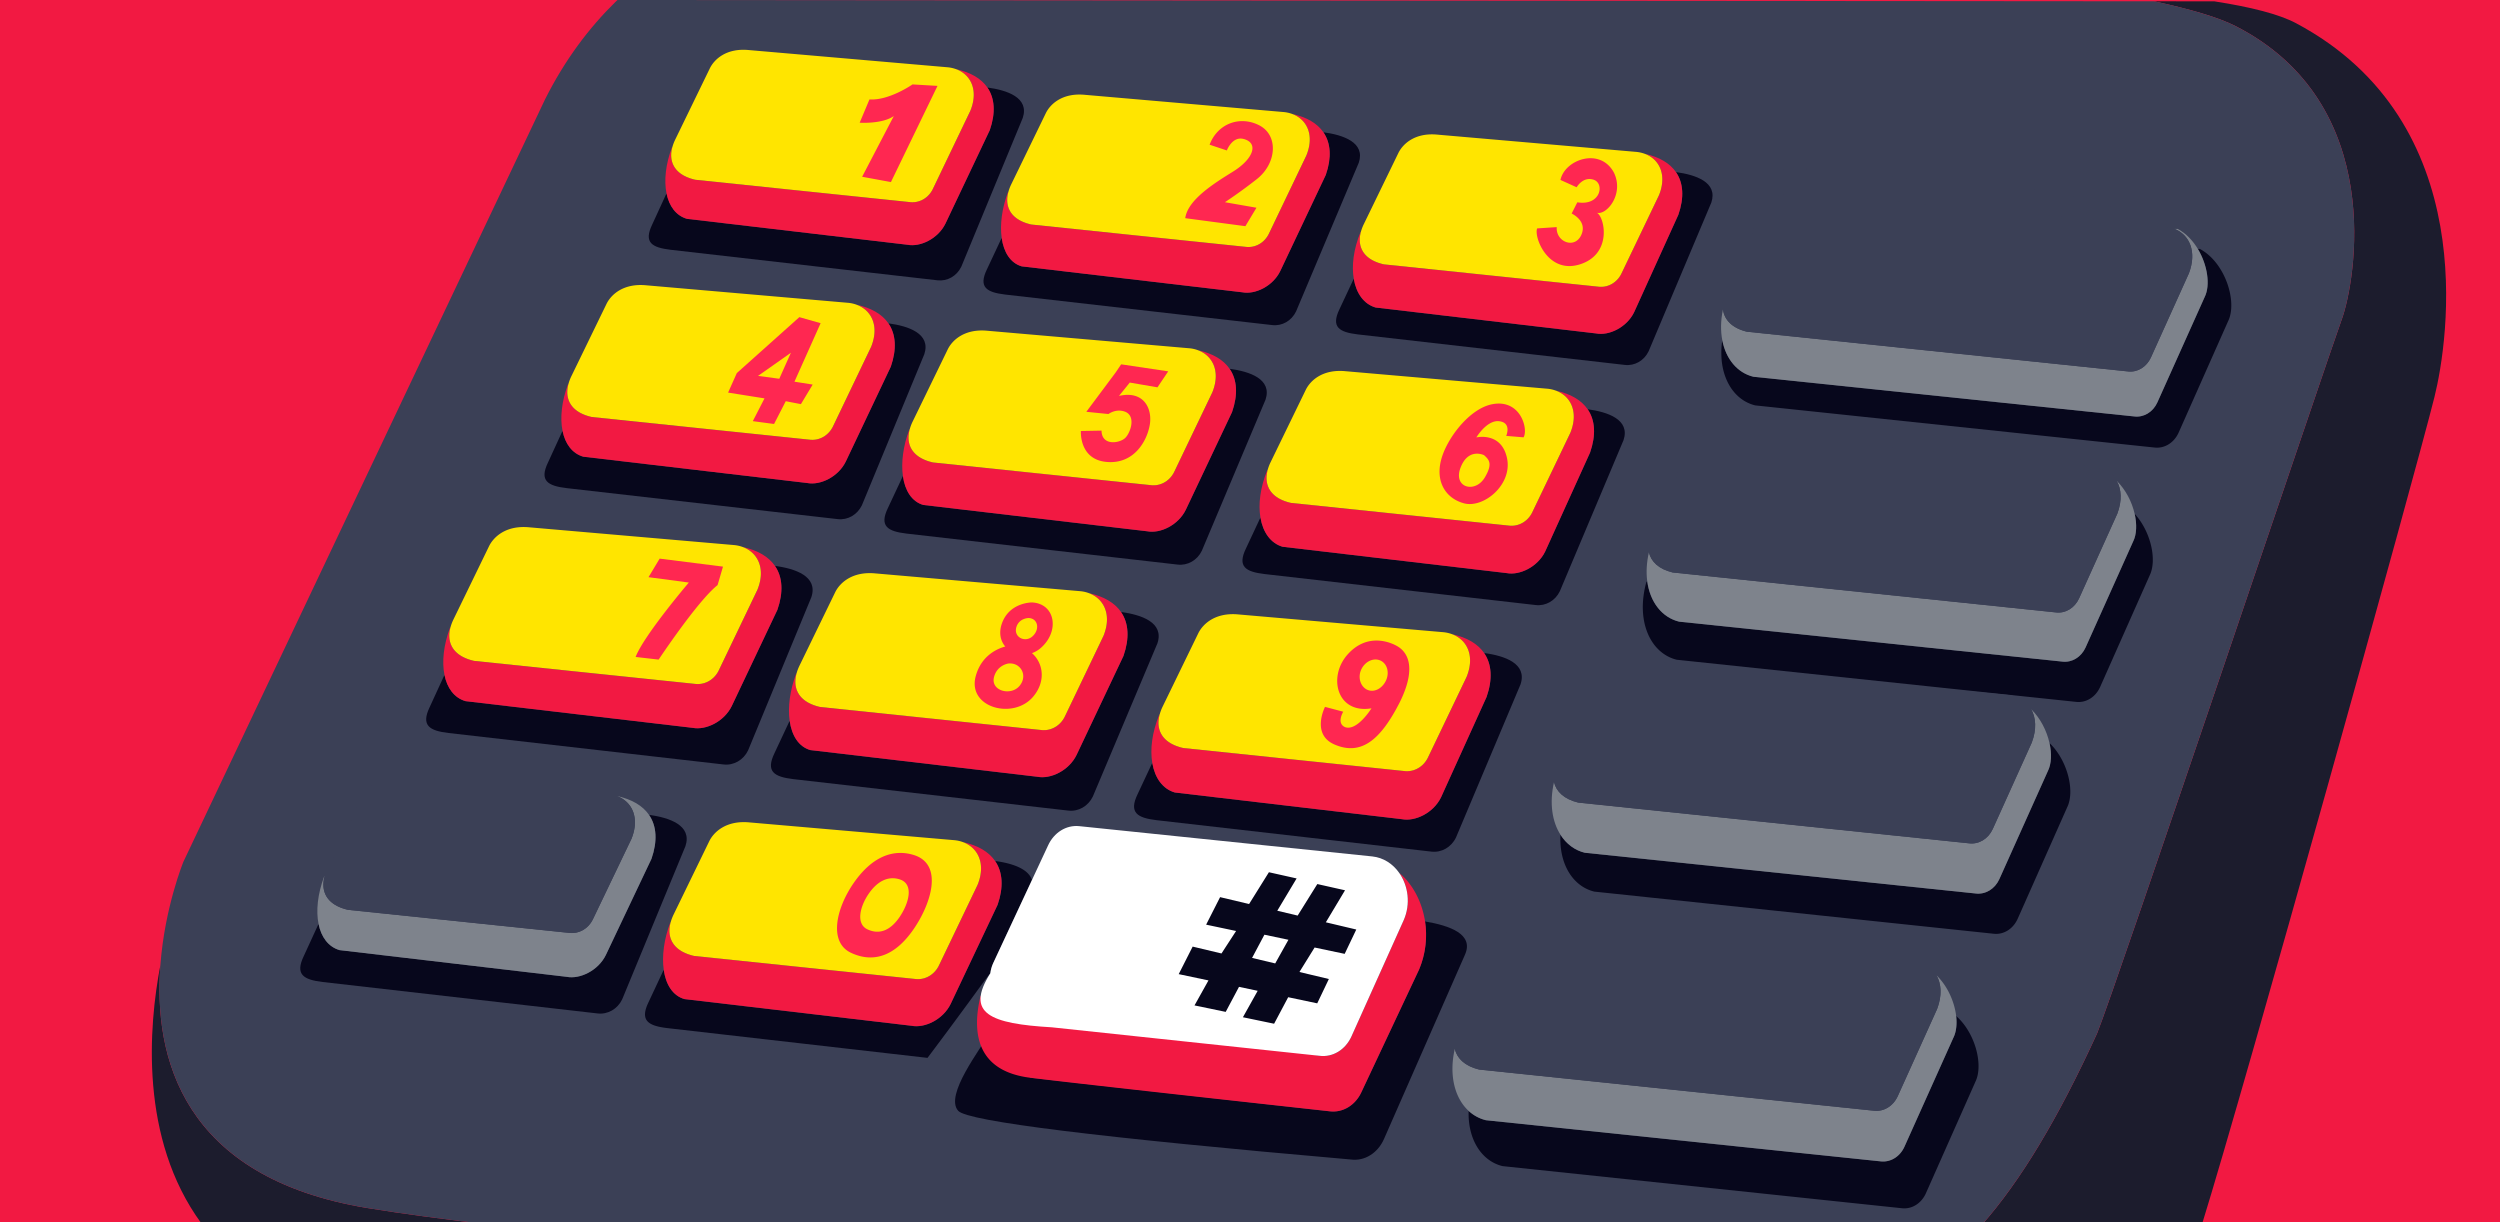 <svg xmlns="http://www.w3.org/2000/svg" width="360" height="176" viewBox="0 0 360 176">
    <g fill="none" fill-rule="evenodd">
        <path fill="#F21942" d="M0 0h360v176H0z"/>
        <path fill="#1C1C2D" d="M23.095 138.968c-1.692 8.841-3.031 24.98 5.893 37.186.073.101.15.202.223.3h42.243c-7.204-.835-13.476-1.668-18.445-2.48-26.915-4.4-30.906-21.956-29.914-35.006M330.633 3.343c-2.432-1.295-6.487-2.33-11.77-3.15l-8.678-.009c5.242 1.134 9.277 2.323 11.713 3.563 21.987 11.197 17.236 36.991 15.326 42.215-1.972 5.392-32.507 96.085-35.247 102.853-5.618 12.258-10.98 21.218-16.662 27.641h31.723c6.31-20.318 30.812-108.388 33.527-119.302 2.008-8.076 6.863-39.56-19.932-53.811"/>
        <path fill="#3B4056" d="M321.898 3.75c-2.437-1.244-6.472-2.432-11.713-3.564L88.915 0c-.094.094-.193.185-.289.278-3.845 3.768-7.307 8.38-10.138 14.028l-52.07 109.771s-2.689 6.519-3.324 14.893c-.989 13.05 3.002 30.604 29.917 35.005 4.969.813 11.238 1.643 18.445 2.481h213.859c5.683-6.422 11.046-15.383 16.662-27.641 2.74-6.768 33.275-97.458 35.247-102.85 1.91-5.227 6.664-31.02-15.326-42.215z"/>
        <path fill="#07071C" d="M96.551 35.967l38.44 4.396c1.421.17 2.791-.613 3.44-1.967l8.846-21.416c.97-2.93-2.27-4-5.094-4.378 1.077 1.562 1.204 3.664.348 6.137l-6.386 13.463c-1.064 2.177-3.623 3.402-5.473 3.043l-31.754-3.731c-1.575-.462-2.566-1.82-2.94-3.667l-2.07 4.508c-1.233 2.564-.045 3.287 2.643 3.612"/>
        <path fill="#F21942" d="M98.918 31.513l31.755 3.731c1.85.361 4.408-.866 5.472-3.043l6.386-13.463c.857-2.47.73-4.575-.347-6.137-.872-1.266-2.375-2.177-4.5-2.639 2.118.773 3.239 3.03 2.055 5.963l-5.408 11.283c-.625 1.303-1.943 2.058-3.308 1.894l-30.906-3.218c-3.044-.695-3.877-2.639-3.285-4.743l-.078.096c-.903 2.426-1.15 4.764-.776 6.61.374 1.847 1.365 3.204 2.94 3.666"/>
        <path fill="#3B4056" d="M247.94 52.056a12.064 12.064 0 0 1 .067-3.073c-.25-1.31-.239-2.8.093-4.403-.14-.927.055-1.957.52-2.987l5.041-11.01c.618-1.368 2.364-3.203 5.727-2.844l50.67 4.746c-6.763-4.36-17.21-5.182-22.512-5.683l-29.621-2.665c-2.71-.231-10.323 6.77-10.564 10.06l-.195 11.371a13.035 13.035 0 0 0-.072 2.917c.106 1.277.4 2.478.846 3.57"/>
        <path fill="#FFE500" d="M100.12 25.885l30.902 3.217c1.368.164 2.683-.591 3.309-1.894l5.41-11.283c1.181-2.932.06-5.19-2.057-5.963a4.902 4.902 0 0 0-1.181-.27l-28.635-2.48c-3.322-.333-5.05 1.377-5.662 2.654l-4.99 10.266a6.267 6.267 0 0 0-.385 1.01c-.591 2.104.242 4.047 3.288 4.743z"/>
        <path fill="#07071C" d="M190.917 25.184l-6.563 13.857c-1.064 2.18-3.622 3.405-5.47 3.047l-31.757-3.732c-1.637-.48-2.595-2.034-2.885-4.097l-2.133 4.546c-1.23 2.561-.044 3.288 2.644 3.612l38.441 4.393c1.42.172 2.79-.61 3.439-1.964l9.033-21.421c.97-2.927-2.274-3.999-5.094-4.378 1.074 1.565 1.201 3.664.345 6.137"/>
        <path fill="#F21942" d="M188.127 22.371l-5.408 11.283c-.625 1.305-1.944 2.058-3.311 1.894l-30.903-3.22c-3.047-.693-3.877-2.636-3.286-4.741l-.08.096c-.864 2.33-1.165 4.668-.898 6.576.29 2.06 1.248 3.617 2.886 4.097l31.757 3.732c1.847.358 4.406-.867 5.47-3.047l6.562-13.857c.857-2.473.73-4.572-.345-6.137-.874-1.269-2.377-2.18-4.5-2.639 2.115.773 3.236 3.03 2.056 5.963"/>
        <path fill="#FFE500" d="M145.22 27.587c-.592 2.104.238 4.05 3.287 4.743l30.9 3.218c1.368.163 2.686-.59 3.312-1.895l5.407-11.282c1.181-2.933.063-5.19-2.055-5.963a4.902 4.902 0 0 0-1.18-.27l-28.638-2.481c-3.322-.332-5.047 1.38-5.662 2.655l-4.99 10.265c-.161.337-.288.677-.382 1.01"/>
        <path fill="#07071C" d="M241.685 30.921l-6.376 14.052c-1.063 2.177-3.622 3.402-5.47 3.044l-31.757-3.732c-1.673-.493-2.784-2.019-3.142-4.141l-2.063 4.398c-1.23 2.561-.044 3.288 2.644 3.612l38.442 4.393c1.42.172 2.79-.61 3.438-1.964l9.033-21.421c.97-2.93-2.273-3.999-5.094-4.378 1.074 1.562 1.202 3.664.345 6.137"/>
        <path fill="#F21942" d="M194.941 40.143c.358 2.123 1.469 3.651 3.143 4.141l31.756 3.732c1.848.358 4.404-.864 5.47-3.044l6.376-14.052c.857-2.47.73-4.572-.347-6.134-.872-1.269-2.375-2.18-4.5-2.642 2.117.774 3.238 3.031 2.055 5.964l-5.408 11.282c-.625 1.303-1.943 2.058-3.308 1.892l-30.903-3.215c-3.047-.693-3.88-2.64-3.288-4.744l-.078.096c-1.015 2.518-1.285 4.853-.968 6.724"/>
        <path fill="#FFE500" d="M199.275 38.067l30.9 3.215c1.368.166 2.686-.589 3.312-1.891l5.408-11.283c1.18-2.932.062-5.19-2.056-5.963a4.902 4.902 0 0 0-1.18-.27L207.02 19.39c-3.322-.33-5.047 1.384-5.662 2.658l-4.988 10.265c-.163.338-.29.675-.384 1.01-.591 2.104.24 4.05 3.288 4.743"/>
        <path fill="#07071C" d="M81.587 70.289l39.036 4.463c1.443.174 2.834-.623 3.493-1.998l8.984-21.748c.986-2.974-2.307-4.061-5.172-4.445 1.092 1.588 1.222 3.72.35 6.233l-6.482 13.67c-1.082 2.21-3.68 3.456-5.556 3.09l-32.25-3.788c-1.598-.47-2.608-1.848-2.986-3.724l-2.102 4.578c-1.251 2.602-.044 3.342 2.685 3.669"/>
        <path fill="#F21942" d="M83.99 65.765l32.248 3.789c1.879.366 4.474-.877 5.556-3.09l6.485-13.67c.869-2.513.742-4.646-.35-6.234-.888-1.287-2.414-2.21-4.573-2.68 2.151.786 3.288 3.077 2.089 6.056l-5.49 11.457c-.637 1.326-1.973 2.091-3.364 1.923l-31.38-3.267c-3.094-.706-3.937-2.678-3.338-4.817l-.083.1c-.913 2.462-1.162 4.836-.786 6.71.379 1.878 1.386 3.254 2.987 3.723"/>
        <path fill="#FFE500" d="M85.21 60.048l31.381 3.267c1.391.17 2.727-.596 3.363-1.92l5.491-11.46c1.199-2.975.062-5.27-2.089-6.053a4.76 4.76 0 0 0-1.199-.275l-29.079-2.522c-3.373-.335-5.127 1.4-5.75 2.696L82.26 54.207a6.199 6.199 0 0 0-.387 1.025c-.599 2.138.244 4.113 3.338 4.816z"/>
        <path fill="#FFE500" d="M113.89 50.796l-4.733 3.337 3.059.408z"/>
        <path fill="#07071C" d="M130.538 76.837l39.035 4.463c1.443.174 2.834-.62 3.493-1.995l9.17-21.753c.987-2.974-2.304-4.062-5.171-4.446 1.095 1.589 1.222 3.722.35 6.233l-6.661 14.073c-1.082 2.213-3.68 3.456-5.558 3.093l-32.248-3.791c-1.663-.488-2.636-2.066-2.932-4.16l-2.164 4.616c-1.25 2.6-.044 3.34 2.686 3.667"/>
        <path fill="#F21942" d="M132.947 72.713l32.25 3.79c1.877.364 4.474-.879 5.556-3.09l6.664-14.075c.87-2.511.742-4.645-.353-6.233-.885-1.287-2.41-2.21-4.57-2.678 2.149.784 3.288 3.078 2.09 6.054l-5.494 11.46c-.633 1.323-1.972 2.089-3.36 1.92l-31.381-3.267c-3.096-.703-3.94-2.678-3.34-4.816l-.08.098c-.88 2.367-1.184 4.741-.911 6.677.293 2.094 1.266 3.674 2.93 4.16"/>
        <path fill="#FFE500" d="M134.348 66.595l31.38 3.267c1.389.166 2.728-.6 3.363-1.923l5.491-11.456c1.2-2.98.062-5.27-2.089-6.057a4.654 4.654 0 0 0-1.196-.272l-29.081-2.523c-3.374-.334-5.128 1.402-5.75 2.697l-5.069 10.426a6.199 6.199 0 0 0-.386 1.025c-.602 2.136.244 4.11 3.337 4.816"/>
        <path fill="#07071C" d="M182.093 82.663l39.036 4.463c1.442.174 2.833-.62 3.492-1.995l9.17-21.754c.987-2.973-2.303-4.06-5.17-4.445 1.094 1.588 1.221 3.721.35 6.233l-6.472 14.267c-1.082 2.214-3.677 3.457-5.556 3.093l-32.25-3.79c-1.697-.499-2.828-2.048-3.192-4.205l-2.091 4.466c-1.254 2.6-.047 3.34 2.683 3.667"/>
        <path fill="#F21942" d="M184.694 78.735l32.25 3.789c1.876.366 4.474-.877 5.556-3.09l6.472-14.268c.869-2.512.742-4.647-.35-6.233-.888-1.287-2.414-2.213-4.57-2.68 2.148.783 3.287 3.077 2.086 6.054l-5.491 11.459c-.636 1.323-1.975 2.089-3.36 1.923l-31.384-3.27c-3.093-.703-3.939-2.678-3.337-4.816l-.083.101c-1.027 2.553-1.302 4.925-.98 6.825.363 2.156 1.491 3.708 3.191 4.206"/>
        <path fill="#FFE500" d="M185.904 72.42l31.38 3.267c1.389.168 2.728-.597 3.364-1.92l5.49-11.46c1.2-2.976.063-5.27-2.088-6.054a4.76 4.76 0 0 0-1.2-.275l-29.078-2.522c-3.373-.335-5.128 1.404-5.75 2.699l-5.068 10.424a6.215 6.215 0 0 0-.39 1.025c-.599 2.138.247 4.113 3.34 4.816"/>
        <path fill="#FFE500" d="M213.819 68.744c1.183-2 .589-2.558-.114-3.197 0 0-2.273-1.144-3.394 1.82-1.088 2.882 2.117 3.726 3.508 1.377"/>
        <path fill="#07071C" d="M111.592 81.488c1.109 1.612 1.238 3.776.356 6.322l-6.576 13.864c-1.097 2.245-3.731 3.503-5.633 3.135l-32.71-3.843c-1.621-.475-2.641-1.871-3.025-3.776l-2.133 4.643c-1.269 2.639-.047 3.389 2.722 3.72l39.59 4.529c1.464.174 2.874-.633 3.543-2.027l9.11-22.06c1.002-3.015-2.337-4.117-5.244-4.507"/>
        <path fill="#F21942" d="M67.03 100.966l32.707 3.843c1.904.37 4.538-.89 5.636-3.135l6.575-13.865c.883-2.545.753-4.71-.355-6.321-.9-1.305-2.45-2.245-4.637-2.717 2.182.794 3.334 3.12 2.12 6.14l-5.571 11.622c-.644 1.342-2.001 2.118-3.41 1.95l-31.827-3.314c-3.137-.714-3.994-2.717-3.386-4.887l-.08.101c-.93 2.5-1.182 4.905-.8 6.807.384 1.905 1.406 3.3 3.028 3.776"/>
        <path fill="#FFE500" d="M68.268 95.167l31.827 3.314c1.407.169 2.767-.607 3.41-1.949l5.569-11.62c1.217-3.02.062-5.345-2.118-6.142a4.91 4.91 0 0 0-1.214-.278l-29.494-2.556c-3.42-.342-5.2 1.42-5.834 2.735l-5.138 10.572a6.65 6.65 0 0 0-.394 1.04c-.607 2.168.25 4.17 3.386 4.884z"/>
        <path fill="#07071C" d="M161.427 88.128c1.108 1.609 1.24 3.773.356 6.32l-6.758 14.273c-1.097 2.242-3.731 3.506-5.636 3.135l-32.706-3.843c-1.687-.496-2.673-2.097-2.972-4.22l-2.195 4.682c-1.269 2.639-.047 3.386 2.722 3.72l39.591 4.529c1.464.174 2.873-.633 3.542-2.027l9.3-22.062c1.002-3.015-2.337-4.118-5.244-4.507"/>
        <path fill="#F21942" d="M116.684 108.012l32.706 3.843c1.905.37 4.539-.89 5.634-3.135l6.76-14.272c.882-2.546.752-4.71-.356-6.321-.9-1.306-2.447-2.245-4.637-2.717 2.18.796 3.335 3.121 2.118 6.14l-5.57 11.62c-.643 1.344-2 2.12-3.409 1.95l-31.827-3.315c-3.137-.714-3.993-2.715-3.386-4.882l-.08.1c-.893 2.4-1.202 4.808-.927 6.77.3 2.125 1.287 3.726 2.974 4.219"/>
        <path fill="#FFE500" d="M118.104 101.807l31.827 3.314c1.409.168 2.766-.608 3.41-1.952l5.568-11.62c1.217-3.018.062-5.343-2.117-6.14a4.796 4.796 0 0 0-1.215-.277l-29.494-2.559c-3.42-.34-5.2 1.422-5.83 2.738l-5.141 10.572a6.4 6.4 0 0 0-.395 1.04c-.607 2.167.25 4.17 3.387 4.884"/>
        <path fill="#FFE500" d="M148.677 91.634c1.098-.989.807-2.577-.542-2.64 0 0-1.313-.01-1.752 1.225-.527 1.493 1.196 2.403 2.294 1.415M146.807 98.772c1.256-1.497.163-3.407-1.599-3.228 0 0-1.603.213-2.065 1.93-.54 2.012 2.408 2.798 3.664 1.298"/>
        <path fill="#07071C" d="M93.46 117.342c1.108 1.612 1.237 3.776.355 6.322l-6.575 13.864c-1.098 2.245-3.732 3.506-5.637 3.135l-32.706-3.843c-1.622-.475-2.642-1.871-3.026-3.776l-2.133 4.643c-1.269 2.639-.047 3.389 2.722 3.72l39.591 4.529c1.464.174 2.873-.633 3.542-2.027l9.11-22.06c1.003-3.015-2.337-4.118-5.243-4.507"/>
        <path fill="#7E838C" d="M48.897 136.82l32.707 3.844c1.904.371 4.538-.893 5.636-3.135l6.576-13.864c.882-2.549.752-4.713-.356-6.322-.9-1.308-2.45-2.244-4.637-2.72 2.182.797 3.334 3.123 2.12 6.143l-5.571 11.62c-.644 1.344-2.001 2.12-3.41 1.949l-31.827-3.314c-3.137-.713-3.994-2.714-3.386-4.883l-.08.098c-.93 2.5-1.182 4.907-.8 6.81.384 1.901 1.406 3.297 3.028 3.775"/>
        <path fill="#3B4056" d="M50.135 131.021l31.827 3.314c1.409.171 2.766-.607 3.41-1.949l5.571-11.62c1.214-3.02.062-5.345-2.12-6.142a4.91 4.91 0 0 0-1.214-.278l-29.495-2.556c-3.422-.34-5.2 1.422-5.83 2.735l-5.14 10.572a6.65 6.65 0 0 0-.395 1.04c-.608 2.17.249 4.17 3.386 4.884"/>
        <path fill="#07071C" d="M142.601 140.15a5.2 5.2 0 0 1 .41-1.446l5.592-11.986c-.56-1.707-3.064-2.434-5.309-2.735 1.108 1.609 1.238 3.773.356 6.319l-6.758 14.274c-1.097 2.242-3.731 3.504-5.636 3.135l-32.706-3.843c-1.685-.496-2.673-2.097-2.972-4.222l-2.195 4.684c-1.269 2.639-.047 3.386 2.722 3.718l37.458 4.285a740.277 740.277 0 0 0 7.943-10.751 33.59 33.59 0 0 1 1.095-1.433"/>
        <path fill="#F21942" d="M98.55 143.867l32.707 3.843c1.905.371 4.539-.893 5.634-3.135l6.76-14.274c.882-2.543.752-4.708-.356-6.32-.9-1.307-2.45-2.244-4.637-2.719 2.18.797 3.335 3.122 2.118 6.143l-5.57 11.62c-.643 1.341-2 2.12-3.409 1.949L99.97 137.66c-3.137-.714-3.993-2.714-3.386-4.884l-.08.099c-.893 2.4-1.202 4.81-.927 6.773.301 2.122 1.287 3.726 2.974 4.219"/>
        <path fill="#FFE500" d="M99.97 137.66l31.826 3.313c1.41.172 2.767-.607 3.41-1.948l5.571-11.62c1.215-3.021.063-5.346-2.12-6.143a4.77 4.77 0 0 0-1.214-.275l-29.494-2.558c-3.42-.34-5.2 1.422-5.83 2.735l-5.141 10.571c-.167.35-.296.696-.395 1.04-.607 2.17.25 4.171 3.386 4.885"/>
        <path fill="#FFE500" d="M124.913 133.828c1.69.789 3.257.192 4.578-1.702 1.318-1.897 2.257-4.842.012-5.514-1.53-.457-3.07.158-4.388 2.055-1.32 1.894-1.87 4.383-.202 5.161"/>
        <path fill="#07071C" d="M213.715 94.036c1.108 1.609 1.24 3.773.355 6.321l-6.565 14.47c-1.095 2.244-3.729 3.505-5.633 3.137l-32.707-3.846c-1.726-.506-2.87-2.078-3.238-4.263l-2.123 4.528c-1.269 2.639-.047 3.386 2.722 3.721l39.59 4.528c1.464.174 2.874-.633 3.543-2.026l9.3-22.063c1.002-3.015-2.338-4.118-5.244-4.507"/>
        <path fill="#F21942" d="M169.165 114.119l32.707 3.843c1.905.371 4.538-.89 5.633-3.135l6.566-14.472c.885-2.545.752-4.71-.356-6.318-.9-1.308-2.447-2.245-4.634-2.72 2.18.797 3.334 3.122 2.117 6.142l-5.571 11.62c-.644 1.342-2.001 2.12-3.407 1.95l-31.83-3.314c-3.137-.714-3.994-2.717-3.384-4.884l-.083.098c-1.043 2.593-1.32 4.998-.996 6.924.368 2.187 1.513 3.76 3.238 4.266"/>
        <path fill="#FFE500" d="M170.39 107.716l31.828 3.314c1.409.168 2.766-.607 3.41-1.952l5.568-11.62c1.217-3.018.065-5.343-2.117-6.142a5.001 5.001 0 0 0-1.215-.278l-29.494-2.556c-3.42-.34-5.197 1.422-5.83 2.735l-5.141 10.575a6.45 6.45 0 0 0-.392 1.038c-.61 2.17.247 4.17 3.384 4.886"/>
        <path fill="#FFE500" d="M199.539 98.084c.576-1.136.265-2.452-.695-2.937-.96-.486-2.206.041-2.782 1.175-.576 1.137-.195 2.489.765 2.974.96.485 2.136-.078 2.712-1.212"/>
        <path fill="#FF2751" d="M128.708 16.712l-4.56 8.743 4.147.763 6.706-13.85-3.597-.212s-3.376 2.353-6.2 2.161l-1.41 3.353s3.227.22 4.914-.958M180.931 29.913l-4.541-.794s2.237-1.464 4.614-3.343c2.839-2.244 3.142-6.298.311-7.738-2.745-1.398-5.955-.29-7.133 2.798l2.483.83s.773-2.089 2.421-1.653c2.216.584 1.412 2.873-1.541 4.705-2.774 1.72-6.509 4.06-6.87 6.7l8.66 1.152 1.596-2.657zM227.387 38.103c4.873-1.435 3.682-6.926 2.548-7.473 1.378.423 3.98-2.647 2.47-5.772-1.985-3.703-7.084-1.883-7.699 1.054l2.33 1.054s.921-1.63 2.486-1.072c1.562.56.979 3.786-2.387 3.238l-.818 1.617s2.33 1.054 1.378 3.109c-.952 2.055-3.68.968-3.526-1.155l-2.82.187c-.286.721.274 2.802 1.673 4.167 1.015.992 2.47 1.601 4.365 1.046M109.157 54.132l4.734-3.337-1.674 3.745-3.06-.408zm-.752 6.514l3.06.407 1.683-3.28 2.185.423 1.692-2.818-2.623-.415 3.768-8.423-3.065-.872-9.004 8.057-1.256 2.808 5.244.833-1.684 3.28zM159.319 66.517c4.056.379 5.906-3.137 6.261-5.418.356-2.279-.884-4.907-4.447-4.085l1.554-1.923 3.988.685 1.547-2.301-6.775-1.012-.776 1.15-4.24 5.687 3.186.32s1.064-.813 2.351-.348c1.65.594.851 3.015.07 3.786-.78.77-3.378 1.212-3.42-1.049l-2.971.055s-.288 4.084 3.672 4.453M210.31 67.367c1.121-2.966 3.395-1.82 3.395-1.82.703.637 1.297 1.197.114 3.198-1.391 2.348-4.596 1.502-3.509-1.378m.522 5.115c2.805.74 6.993-2.684 6.176-6.516-.818-3.836-4.414-2.974-4.414-2.974s1.39-2.349 3.09-2.351c2.102.101 1.21 2.128 1.21 2.128l2.501.207c.698-1.175-.412-5.485-4.422-4.785-3.098.54-6.085 4.277-7.172 7.157-1.393 3.69.228 6.394 3.03 7.134M94.843 94.981s5.634-8.475 8.488-10.727l.779-2.66-9.119-1.152-1.606 2.673 5.805.773s-6.477 7.608-7.66 10.714l3.313.38zM143.144 97.476c.461-1.72 2.065-1.93 2.065-1.93 1.762-.182 2.855 1.728 1.599 3.228-1.259 1.497-4.204.71-3.664-1.298m3.24-7.255c.437-1.235 1.75-1.225 1.75-1.225 1.349.062 1.642 1.648.542 2.639-1.098.986-2.82.075-2.291-1.414m2.4 10.089c1.858-2.216 1.443-4.827-.18-6.257a4.009 4.009 0 0 0 1.327-.799c2.709-2.439 1.99-6.347-1.334-6.503 0 0-3.241-.026-4.32 3.018-.483 1.363-.2 2.528.48 3.332-.976.257-3.426 1.191-4.256 4.277-1.22 4.543 5.441 6.32 8.283 2.932M196.828 99.297c-.96-.485-1.345-1.837-.766-2.974.576-1.134 1.822-1.663 2.782-1.175.96.485 1.271 1.8.695 2.937-.576 1.134-1.751 1.697-2.711 1.212m-4.674 7.904c3.887 1.694 6.687-.703 9.438-6.127 2.678-5.462.693-7.34-.252-7.943-.843-.537-4.297-2.174-7.24 1.062-2.945 3.233-1.593 8.643 3.392 7.805 0 0-2.055 3.322-3.797 2.712-1.294-.563-.267-2.224-.267-2.224l-2.626-.695s-2.03 3.939 1.352 5.41M125.116 128.666c1.318-1.894 2.857-2.512 4.385-2.055 2.248.672 1.308 3.62-.01 5.514-1.32 1.894-2.888 2.491-4.577 1.702-1.669-.778-1.119-3.267.202-5.161m-2.556 8.543c3.306 1.541 6.365.376 8.945-3.33 2.58-3.705 4.419-9.463.026-10.776-2.992-.893-5.995.31-8.577 4.016-2.579 3.706-3.656 8.572-.394 10.09"/>
        <path fill="#07071C" d="M196.067 157.22c-.87 1.933-2.706 3.052-4.614 2.805l-43.094-4.83c-.085-.004-5.99-6.155-6.073-6.162-.942 1.889-6.345 8.679-4.298 10.932 1.365 1.503 20.213 3.837 56.543 7.004 1.972.26 3.87-.918 4.767-2.963l11.664-26.544c1.292-2.94-2.154-4.16-5.753-4.775.33 2.18.125 4.58-.864 6.934l-8.278 17.599z"/>
        <path fill="#F21942" d="M194.612 149.238c-.867 1.928-2.696 3.04-4.598 2.797l-48.823-8.597c-1.382 5.8-.168 10.85 7.169 11.76 4.891.607 19.256 2.215 43.094 4.827 1.905.246 3.742-.872 4.611-2.805l8.28-17.6a12.844 12.844 0 0 0 .862-6.933c-.446-2.945-1.881-5.49-3.724-6.996 1.306 1.858 1.69 4.5.628 6.861l-7.499 16.686z"/>
        <path fill="#FFF" d="M151.464 147.933l38.55 4.103c1.9.243 3.732-.87 4.599-2.798l7.5-16.685c1.058-2.362.674-5.003-.629-6.861-.908-1.29-2.26-2.198-3.882-2.367l-42.199-4.36c-1.865-.191-3.64.917-4.492 2.803l-2.309 4.949-5.592 11.988c-.21.467-.343.953-.408 1.446-3.668 5.808 0 7.265 8.862 7.782z"/>
        <path fill="#FFF" d="M185.533 135.326l-3.459-.73-1.777 3.343 3.334.794z"/>
        <path fill="#07071C" d="M182.075 134.597l3.46.73-1.905 3.406-3.332-.794 1.777-3.342zM172.01 144.78l4.491.931 1.915-3.604 2.691.568-2.127 3.807 4.491.934 2.027-3.817 4.183.882 1.674-3.503-4.238-1.01 2.185-3.526 4.331.913 1.671-3.503-4.383-1.04 2.762-4.611-3.989-.896-2.831 4.539-2.935-.698 2.785-4.65-3.989-.893-2.854 4.577-4.176-.99-2.01 3.962 4.315.91-2.105 3.239-4.15-.989-2.01 3.965 4.287.903-2.011 3.6zM309.549 82.868c1.092-2.216.169-6.337-2.162-8.882.343 1.505.299 2.966-.215 3.993l-6.845 15.25c-.634 1.407-1.975 2.22-3.369 2.04L241.8 89.52c-2.452-.594-4.206-2.8-4.603-5.854l-.13.171c-1.549 5.686.639 10.25 4.386 11.166l57.46 6.062c1.45.187 2.849-.667 3.508-2.146l7.128-16.05zM294.897 111.025l-6.98 15.554c-.65 1.435-2.017 2.265-3.439 2.081l-56.258-5.862c-1.461-.355-2.673-1.274-3.514-2.595-.213 4.248 1.806 7.437 4.868 8.187l57.463 6.062c1.45.19 2.846-.667 3.508-2.146l7.126-16.05c1.152-2.33.062-6.775-2.546-9.269.34 1.526.29 3-.228 4.038M281.685 146.3c.138 1.188.018 2.296-.397 3.13l-7.048 15.701c-.654 1.448-2.034 2.284-3.47 2.1l-56.795-5.917a5.64 5.64 0 0 1-2.493-1.344c-.127 4.126 1.87 7.214 4.876 7.95l57.46 6.06c1.45.19 2.849-.664 3.51-2.146l7.126-16.05c1.183-2.398.003-7.04-2.769-9.484"/>
        <path fill="#7E838C" d="M228.22 122.797l56.259 5.865c1.422.181 2.79-.647 3.435-2.082l6.983-15.556c.52-1.038.569-2.512.229-4.035-.392-1.754-1.306-3.568-2.64-4.868.69 1.214.82 2.883.086 4.818l-5.605 12.417c-.649 1.435-2.016 2.263-3.438 2.081l-56.258-5.862c-2.079-.506-3.166-1.603-3.496-2.953-.69 3.047-.257 5.717.932 7.58.84 1.321 2.052 2.242 3.513 2.595"/>
        <path fill="#3B4056" d="M227.271 115.575l56.259 5.862c1.422.184 2.79-.646 3.435-2.079l5.608-12.42c.732-1.935.605-3.603-.088-4.818-.662-1.157-1.837-1.9-3.283-2.047l-53.902-5.05c-3.451-.371-5.244 1.513-5.88 2.917l-5.172 11.298c-.532 1.173-.721 2.351-.472 3.384.327 1.35 1.414 2.45 3.495 2.953"/>
        <path fill="#7E838C" d="M241.8 89.52l55.157 5.748c1.394.179 2.735-.633 3.371-2.04l6.843-15.25c.514-1.028.558-2.486.218-3.991-.39-1.71-1.28-3.472-2.58-4.739.678 1.189.802 2.824.084 4.723l-5.496 12.176c-.634 1.406-1.975 2.218-3.369 2.04l-55.158-5.748c-2.042-.493-3.106-1.57-3.428-2.896-.337 1.481-.407 2.872-.243 4.12.394 3.057 2.148 5.263 4.6 5.857"/>
        <path fill="#3B4056" d="M240.87 82.439l55.157 5.747c1.394.18 2.735-.633 3.371-2.04l5.494-12.175c.721-1.9.594-3.534-.083-4.723-.65-1.136-1.804-1.863-3.22-2.008l-52.85-4.954c-3.383-.36-5.14 1.485-5.763 2.862l-5.07 11.076c-.522 1.152-.708 2.31-.465 3.319.322 1.326 1.389 2.403 3.428 2.896"/>
        <path fill="#07071C" d="M317.468 42.78l-6.804 15.157c-.63 1.398-1.962 2.205-3.347 2.029l-54.826-5.714c-2.286-.553-3.958-2.52-4.484-5.268a12.184 12.184 0 0 0-.068 3.073c.377 3.298 2.219 5.685 4.816 6.32l57.46 6.063c1.45.186 2.847-.667 3.509-2.146l7.128-16.053c1.354-2.745-.39-8.433-4.074-10.395l-.286.005c1.394 2.317 1.83 5.224.976 6.929"/>
        <path fill="#7E838C" d="M315.204 39.354l-5.462 12.102c-.634 1.396-1.965 2.206-3.35 2.027l-54.826-5.714c-2.185-.53-3.241-1.73-3.465-3.19-.334 1.604-.345 3.094-.093 4.404.524 2.751 2.198 4.715 4.484 5.27l54.823 5.712c1.386.18 2.72-.628 3.35-2.027l6.804-15.16c.851-1.704.415-4.61-.978-6.928-.724-1.204-1.705-2.255-2.906-2.888l-.426.008c2.115.849 3.228 3.26 2.045 6.384"/>
        <path fill="#3B4056" d="M253.66 30.583l-5.04 11.01c-.466 1.03-.66 2.06-.518 2.987.22 1.458 1.28 2.66 3.464 3.19l54.826 5.713c1.383.18 2.717-.63 3.35-2.029l5.462-12.1c1.184-3.125.07-5.535-2.044-6.386a4.55 4.55 0 0 0-1.24-.307l-1.864-.176-50.666-4.746c-3.363-.358-5.11 1.476-5.73 2.844"/>
        <path fill="#7E838C" d="M270.77 167.231c1.436.185 2.816-.65 3.47-2.101l7.048-15.702c.415-.833.534-1.939.397-3.127-.236-2.04-1.24-4.313-2.831-5.862.698 1.225.828 2.909.085 4.863l-5.657 12.536c-.653 1.448-2.034 2.286-3.469 2.102l-56.795-5.92c-2.1-.508-3.197-1.616-3.53-2.98-.877 3.86.034 7.125 1.993 8.928a5.614 5.614 0 0 0 2.494 1.344l56.796 5.92z"/>
        <path fill="#3B4056" d="M213.017 154.021l56.795 5.92c1.435.183 2.816-.655 3.47-2.103l5.66-12.536c.739-1.954.612-3.638-.086-4.863-.67-1.17-1.858-1.92-3.317-2.068l-54.416-5.102c-3.485-.37-5.296 1.531-5.937 2.948l-5.22 11.405c-.538 1.186-.73 2.377-.476 3.418.33 1.362 1.428 2.473 3.527 2.981"/>
    </g>
</svg>

